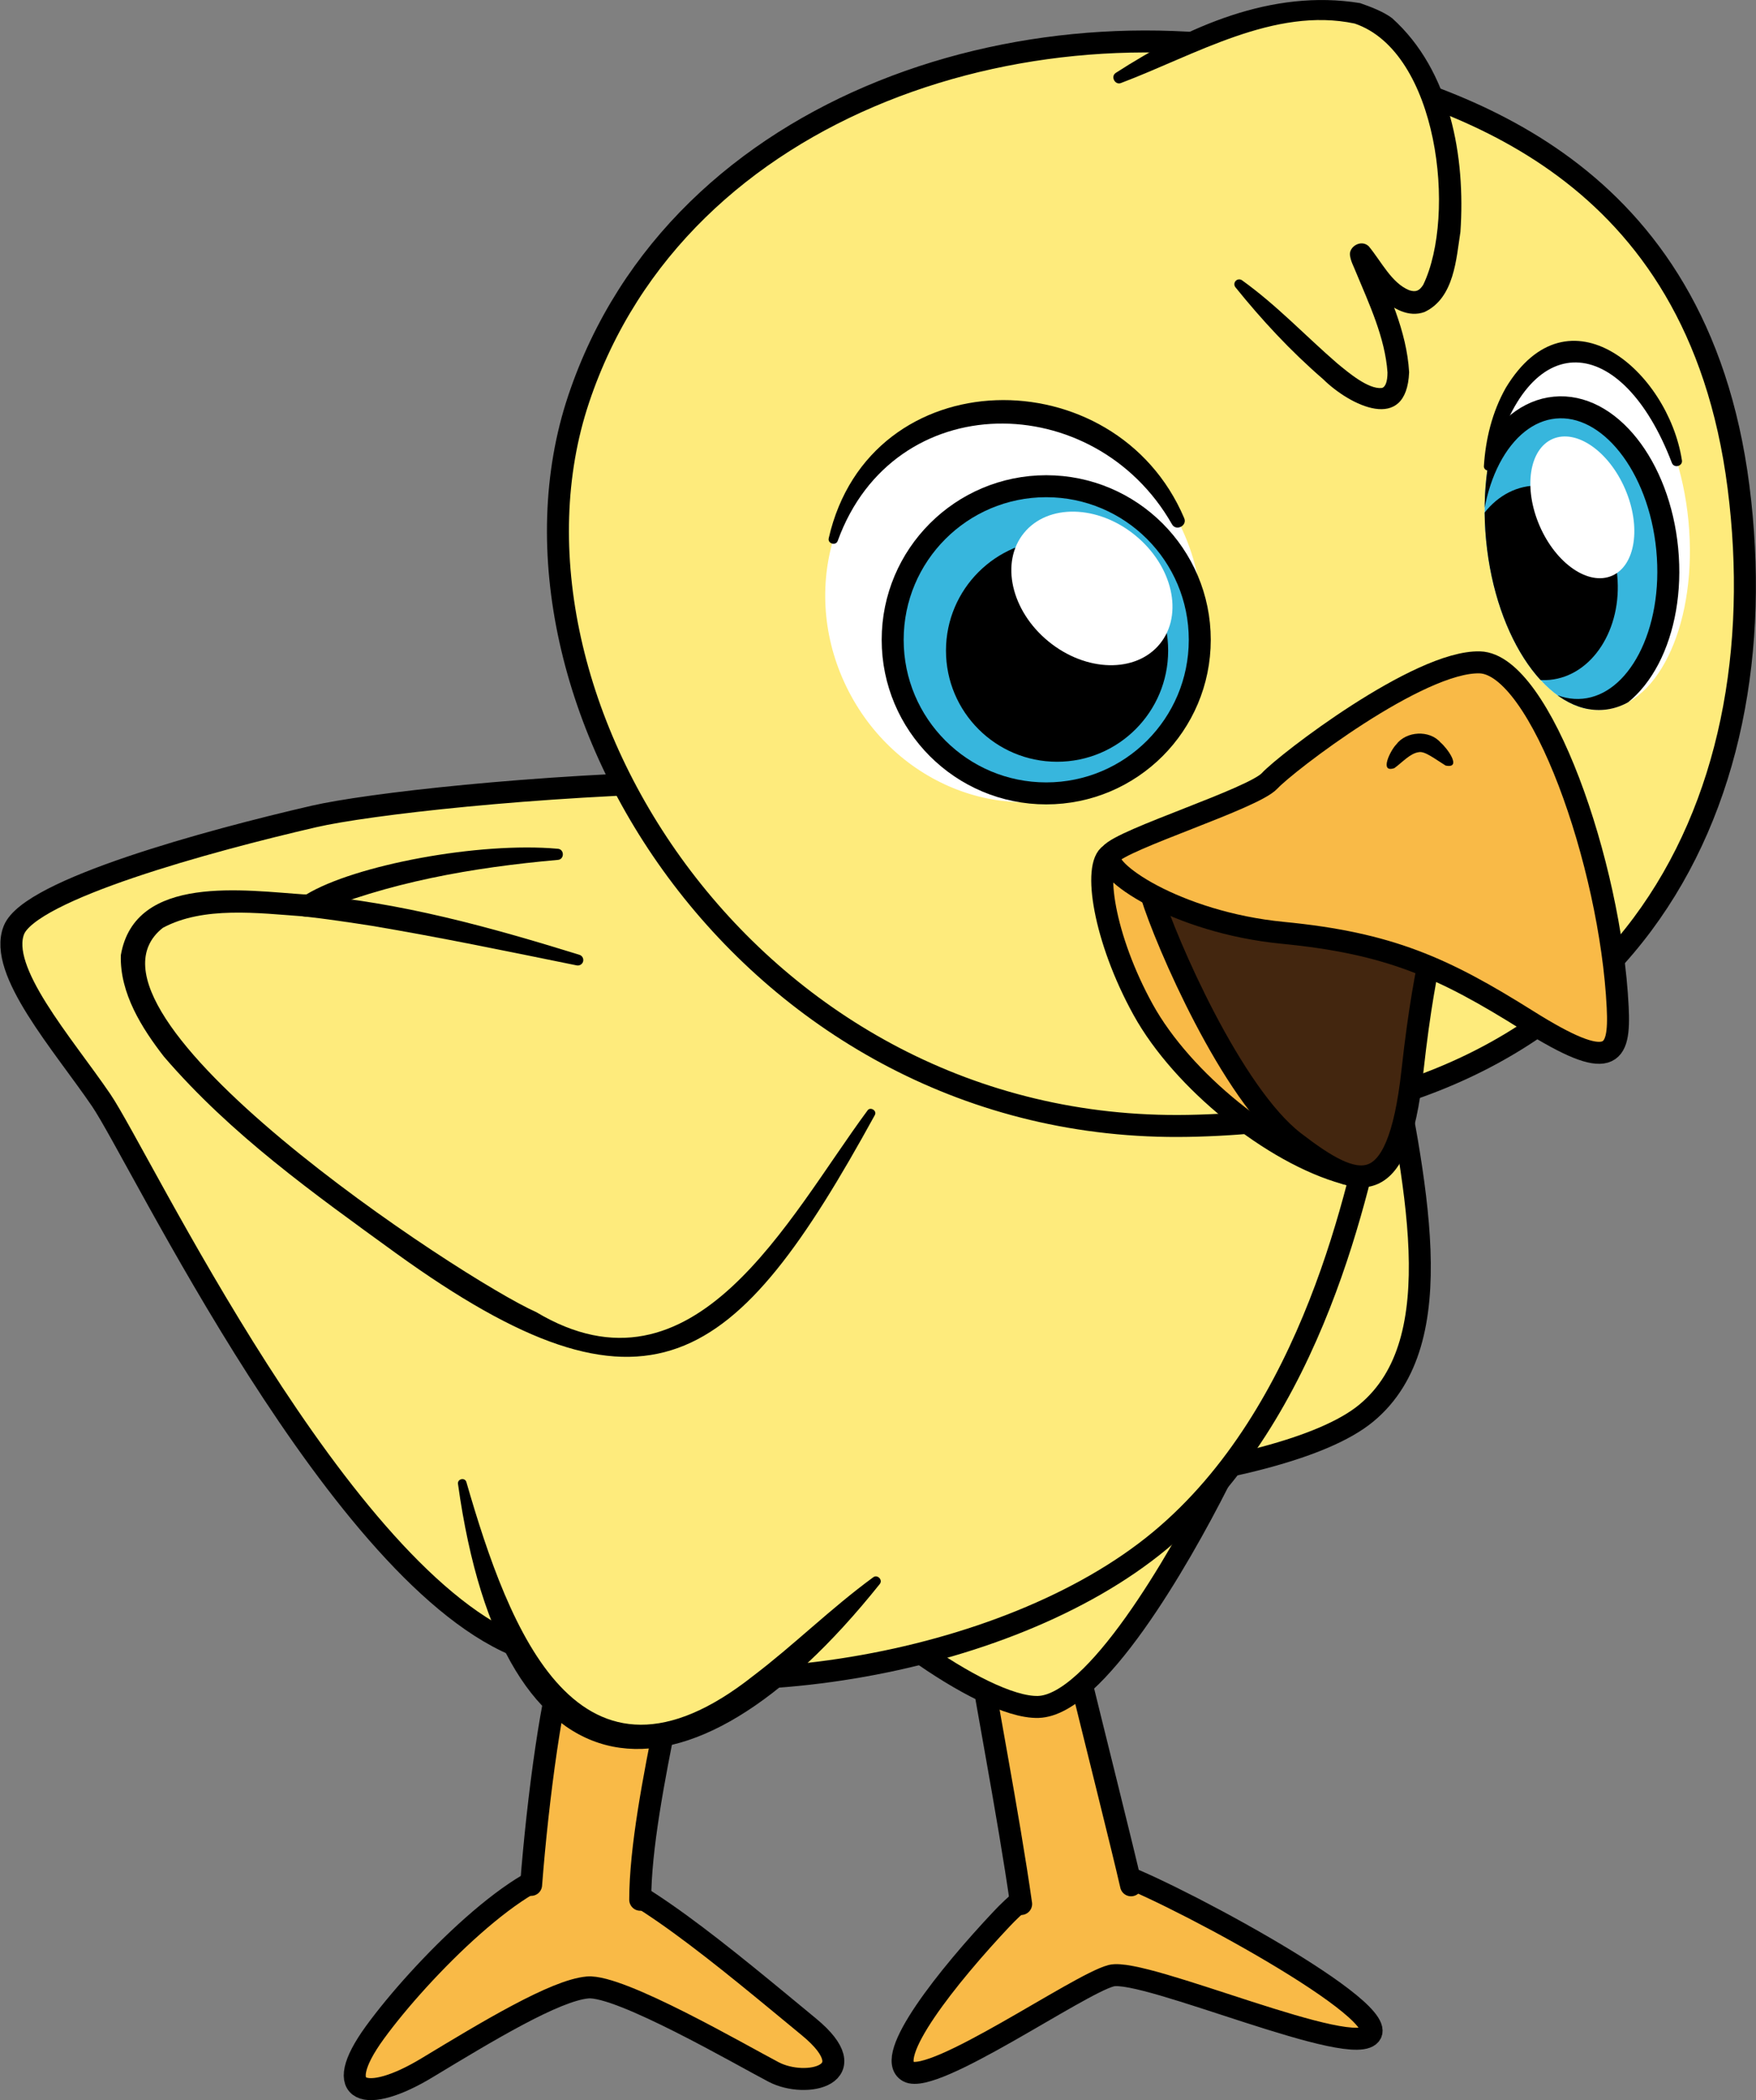 <?xml version="1.0" encoding="UTF-8" standalone="no"?>
<!-- Created with Inkscape (http://www.inkscape.org/) -->

<svg
   version="1.1"
   id="svg1"
   width="73.065"
   height="87.37"
   viewBox="0 0 73.065 87.37"
   xmlns="http://www.w3.org/2000/svg"
   xmlns:svg="http://www.w3.org/2000/svg">
  <rect x="0" y="0" width="73.065" height="87.37" fill="#808080" stroke="none"/>
  <defs
     id="defs1">
    <clipPath
       clipPathUnits="userSpaceOnUse"
       id="clipPath3044">
      <path
         d="M 0,841.89 H 688.077 V 0 H 0 Z"
         transform="translate(-424.104,-154.78)"
         id="path3044" />
    </clipPath>
    <clipPath
       clipPathUnits="userSpaceOnUse"
       id="clipPath3046">
      <path
         d="M 0,841.89 H 688.077 V 0 H 0 Z"
         transform="translate(-412.136,-126.954)"
         id="path3046" />
    </clipPath>
    <clipPath
       clipPathUnits="userSpaceOnUse"
       id="clipPath3048">
      <path
         d="M 0,841.89 H 688.077 V 0 H 0 Z"
         transform="translate(-414.454,-134.957)"
         id="path3048" />
    </clipPath>
    <clipPath
       clipPathUnits="userSpaceOnUse"
       id="clipPath3050">
      <path
         d="M 0,841.89 H 688.077 V 0 H 0 Z"
         transform="translate(-412.732,-127.407)"
         id="path3050" />
    </clipPath>
    <clipPath
       clipPathUnits="userSpaceOnUse"
       id="clipPath3052">
      <path
         d="M 0,841.89 H 688.077 V 0 H 0 Z"
         transform="translate(-418.897,-140.591)"
         id="path3052" />
    </clipPath>
    <clipPath
       clipPathUnits="userSpaceOnUse"
       id="clipPath3054">
      <path
         d="M 0,841.89 H 688.077 V 0 H 0 Z"
         transform="translate(-423.856,-152.488)"
         id="path3054" />
    </clipPath>
    <clipPath
       clipPathUnits="userSpaceOnUse"
       id="clipPath3056">
      <path
         d="M 0,841.89 H 688.077 V 0 H 0 Z"
         transform="translate(-406.111,-123.572)"
         id="path3056" />
    </clipPath>
    <clipPath
       clipPathUnits="userSpaceOnUse"
       id="clipPath3058">
      <path
         d="M 0,841.89 H 688.077 V 0 H 0 Z"
         transform="translate(-401.672,-133.307)"
         id="path3058" />
    </clipPath>
    <clipPath
       clipPathUnits="userSpaceOnUse"
       id="clipPath3060">
      <path
         d="M 0,841.89 H 688.077 V 0 H 0 Z"
         transform="translate(-397.44,-128.003)"
         id="path3060" />
    </clipPath>
    <clipPath
       clipPathUnits="userSpaceOnUse"
       id="clipPath3062">
      <path
         d="M 0,841.89 H 688.077 V 0 H 0 Z"
         transform="translate(-408.216,-137.494)"
         id="path3062" />
    </clipPath>
    <clipPath
       clipPathUnits="userSpaceOnUse"
       id="clipPath3064">
      <path
         d="M 0,841.89 H 688.077 V 0 H 0 Z"
         transform="translate(-408.319,-137.388)"
         id="path3064" />
    </clipPath>
    <clipPath
       clipPathUnits="userSpaceOnUse"
       id="clipPath3066">
      <path
         d="M 0,841.89 H 688.077 V 0 H 0 Z"
         transform="translate(-408.74,-153.204)"
         id="path3066" />
    </clipPath>
    <clipPath
       clipPathUnits="userSpaceOnUse"
       id="clipPath3068">
      <path
         d="M 0,841.89 H 688.077 V 0 H 0 Z"
         transform="translate(-408.164,-152.017)"
         id="path3068" />
    </clipPath>
    <clipPath
       clipPathUnits="userSpaceOnUse"
       id="clipPath3070">
      <path
         d="M 0,841.89 H 688.077 V 0 H 0 Z"
         transform="translate(-390.402,-158.902)"
         id="path3070" />
    </clipPath>
    <clipPath
       clipPathUnits="userSpaceOnUse"
       id="clipPath3072">
      <path
         d="M 0,841.89 H 688.077 V 0 H 0 Z"
         transform="translate(-422.175,-184.81)"
         id="path3072" />
    </clipPath>
    <clipPath
       clipPathUnits="userSpaceOnUse"
       id="clipPath3074">
      <path
         d="M 0,841.89 H 688.077 V 0 H 0 Z"
         transform="translate(-414.443,-183.582)"
         id="path3074" />
    </clipPath>
    <clipPath
       clipPathUnits="userSpaceOnUse"
       id="clipPath3076">
      <path
         d="M 0,841.89 H 688.077 V 0 H 0 Z"
         transform="translate(-415.68,-184.532)"
         id="path3076" />
    </clipPath>
    <clipPath
       clipPathUnits="userSpaceOnUse"
       id="clipPath3078">
      <path
         d="M 0,841.89 H 688.077 V 0 H 0 Z"
         transform="translate(-422.839,-150.202)"
         id="path3078" />
    </clipPath>
    <clipPath
       clipPathUnits="userSpaceOnUse"
       id="clipPath3080">
      <path
         d="M 0,841.89 H 688.077 V 0 H 0 Z"
         transform="translate(-416.797,-158.891)"
         id="path3080" />
    </clipPath>
    <clipPath
       clipPathUnits="userSpaceOnUse"
       id="clipPath3082">
      <path
         d="M 0,841.89 H 688.077 V 0 H 0 Z"
         transform="translate(-427.242,-169.952)"
         id="path3082" />
    </clipPath>
    <clipPath
       clipPathUnits="userSpaceOnUse"
       id="clipPath3084">
      <path
         d="m 429.863,175.845 c -1.744,-0.168 -2.917,-2.806 -2.62,-5.893 v 0 c 0.296,-3.087 1.95,-5.455 3.693,-5.287 v 0 c 1.744,0.167 2.918,2.806 2.621,5.893 v 0 c -0.286,2.984 -1.841,5.295 -3.519,5.295 v 0 c -0.058,0 -0.116,-0.003 -0.175,-0.008"
         transform="translate(-426.78,-169.087)"
         id="path3084" />
    </clipPath>
    <clipPath
       clipPathUnits="userSpaceOnUse"
       id="clipPath3086">
      <path
         d="m 429.863,175.845 c -1.744,-0.168 -2.917,-2.806 -2.62,-5.893 v 0 c 0.296,-3.087 1.95,-5.455 3.693,-5.287 v 0 c 1.744,0.167 2.918,2.806 2.621,5.893 v 0 c -0.286,2.984 -1.841,5.295 -3.519,5.295 v 0 c -0.058,0 -0.116,-0.003 -0.175,-0.008"
         transform="translate(-426.546,-168.395)"
         id="path3086" />
    </clipPath>
    <clipPath
       clipPathUnits="userSpaceOnUse"
       id="clipPath3088">
      <path
         d="M 0,841.89 H 688.077 V 0 H 0 Z"
         transform="translate(-433.04,-172.368)"
         id="path3088" />
    </clipPath>
    <clipPath
       clipPathUnits="userSpaceOnUse"
       id="clipPath3090">
      <path
         d="M 0,841.89 H 688.077 V 0 H 0 Z"
         transform="translate(-428.913,-170.403)"
         id="path3090" />
    </clipPath>
    <clipPath
       clipPathUnits="userSpaceOnUse"
       id="clipPath3092">
      <path
         d="M 0,841.89 H 688.077 V 0 H 0 Z"
         transform="translate(-407.354,-165.235)"
         id="path3092" />
    </clipPath>
    <clipPath
       clipPathUnits="userSpaceOnUse"
       id="clipPath3094">
      <path
         d="M 0,841.89 H 688.077 V 0 H 0 Z"
         transform="translate(-406.728,-170.02)"
         id="path3094" />
    </clipPath>
    <clipPath
       clipPathUnits="userSpaceOnUse"
       id="clipPath3096">
      <path
         d="M 0,841.89 H 688.077 V 0 H 0 Z"
         transform="translate(-408.723,-166.848)"
         id="path3096" />
    </clipPath>
    <clipPath
       clipPathUnits="userSpaceOnUse"
       id="clipPath3098">
      <path
         d="M 0,841.89 H 688.077 V 0 H 0 Z"
         transform="translate(-410.386,-166.511)"
         id="path3098" />
    </clipPath>
    <clipPath
       clipPathUnits="userSpaceOnUse"
       id="clipPath3100">
      <path
         d="M 0,841.89 H 688.077 V 0 H 0 Z"
         transform="translate(-413.588,-166.795)"
         id="path3100" />
    </clipPath>
    <clipPath
       clipPathUnits="userSpaceOnUse"
       id="clipPath3102">
      <path
         d="M 0,841.89 H 688.077 V 0 H 0 Z"
         transform="translate(-431.348,-155.385)"
         id="path3102" />
    </clipPath>
    <clipPath
       clipPathUnits="userSpaceOnUse"
       id="clipPath3104">
      <path
         d="M 0,841.89 H 688.077 V 0 H 0 Z"
         transform="translate(-425.978,-162.925)"
         id="path3104" />
    </clipPath>
  </defs>
  <g
     id="layer-MC5"
     transform="translate(-507.821,-873.441)">
    <path
       id="path3043"
       d="m 0,0 c 0.898,-4.783 2.125,-9.797 -0.596,-12.056 -2.72,-2.259 -12.7,-2.793 -15.401,-2.637 -2.701,0.157 -7.685,1.494 -1.152,6.215 0,0 2.568,6.515 9.796,9.957 C -0.124,4.921 -0.248,1.319 0,0"
       style="fill:#feeb7c;fill-opacity:1;fill-rule:nonzero;stroke:#000000;stroke-width:0.686;stroke-linecap:round;stroke-linejoin:miter;stroke-miterlimit:10;stroke-dasharray:none;stroke-opacity:1"
       transform="matrix(1.333,0,0,-1.333,565.473,916.147)"
       clip-path="url(#clipPath3044)" />
    <path
       id="path3045"
       d="m 0,0 c -1.687,-1.788 -3.72,-4.336 -2.928,-4.775 0.792,-0.44 5.312,2.727 6.336,2.991 1.025,0.264 7.668,-2.683 8.108,-1.804 0.44,0.88 -6.788,4.712 -8.108,5.064 C 2.088,1.828 0.792,0.839 0,0"
       style="fill:#f9ba47;fill-opacity:1;fill-rule:nonzero;stroke:#000000;stroke-width:0.686;stroke-linecap:round;stroke-linejoin:miter;stroke-miterlimit:10;stroke-dasharray:none;stroke-opacity:1"
       transform="matrix(1.333,0,0,-1.333,549.515,953.248)"
       clip-path="url(#clipPath3046)" />
    <path
       id="path3047"
       d="M 0,0 C 0.529,-2.166 1.451,-5.831 1.709,-6.966 1.967,-8.101 -1.388,-10.011 -1.774,-7.276 -2.161,-4.541 -2.898,-0.782 -2.986,0 -3.075,0.782 -0.369,1.509 0,0"
       style="fill:#f9ba47;fill-opacity:1;fill-rule:nonzero;stroke:none"
       transform="matrix(1.333,0,0,-1.333,552.605,942.578)"
       clip-path="url(#clipPath3048)" />
    <path
       id="path3049"
       d="m 0,0 c -0.387,2.735 -1.176,6.767 -1.265,7.55 -0.089,0.782 2.618,1.509 2.987,0 C 2.251,5.384 3.173,1.719 3.431,0.583"
       style="fill:none;stroke:#000000;stroke-width:0.686;stroke-linecap:round;stroke-linejoin:miter;stroke-miterlimit:10;stroke-dasharray:none;stroke-opacity:1"
       transform="matrix(1.333,0,0,-1.333,550.309,952.644)"
       clip-path="url(#clipPath3050)" />
    <path
       id="path3051"
       d="m 0,0 c -1.265,-2.506 -3.854,-6.982 -5.63,-7.038 -1.776,-0.055 -6.105,3.237 -6.827,4.671 -0.721,1.434 2.331,3.543 6.66,4.209 C -1.468,2.508 0.694,1.376 0,0"
       style="fill:#feeb7c;fill-opacity:1;fill-rule:nonzero;stroke:#000000;stroke-width:0.686;stroke-linecap:round;stroke-linejoin:miter;stroke-miterlimit:10;stroke-dasharray:none;stroke-opacity:1"
       transform="matrix(1.333,0,0,-1.333,558.529,935.065)"
       clip-path="url(#clipPath3052)" />
    <path
       id="path3053"
       d="m 0,0 c -0.58,-2.66 -1.987,-9.76 -6.799,-13.748 -4.811,-3.989 -14.149,-5.464 -19.862,-3.365 -5.713,2.099 -11.981,15.351 -13.184,17.113 -1.202,1.762 -3.228,4.041 -2.722,5.307 0.507,1.266 6.078,2.785 9.37,3.545 3.292,0.759 20.827,2.405 27.284,-0.76 C -0.292,5.337 0.475,2.177 0,0"
       style="fill:#feeb7c;fill-opacity:1;fill-rule:nonzero;stroke:#000000;stroke-width:0.686;stroke-linecap:round;stroke-linejoin:miter;stroke-miterlimit:10;stroke-dasharray:none;stroke-opacity:1"
       transform="matrix(1.333,0,0,-1.333,565.142,919.203)"
       clip-path="url(#clipPath3054)" />
    <path
       id="path3055"
       d="m 0,0 c -2.556,2.107 -5.72,4.796 -7.304,4.928 -1.584,0.132 -4.839,-3.168 -6.247,-5.104 -1.408,-1.936 -0.264,-2.244 1.628,-1.1 1.892,1.144 4.003,2.42 5.015,2.508 C -5.896,1.32 -2.112,-0.88 -1.1,-1.408 -0.088,-1.936 1.83,-1.508 0,0"
       style="fill:#f9ba47;fill-opacity:1;fill-rule:nonzero;stroke:#000000;stroke-width:0.686;stroke-linecap:round;stroke-linejoin:miter;stroke-miterlimit:10;stroke-dasharray:none;stroke-opacity:1"
       transform="matrix(1.333,0,0,-1.333,541.481,957.758)"
       clip-path="url(#clipPath3056)" />
    <path
       id="path3057"
       d="m 0,0 c -0.397,-1.965 -0.826,-4.169 -0.826,-5.768 0,-1.6 -3.612,-2.219 -3.405,0.464 0.206,2.683 0.67,6.192 1.135,7.327 C -2.632,3.159 0.504,2.494 0,0"
       style="fill:#f9ba47;fill-opacity:1;fill-rule:nonzero;stroke:none"
       transform="matrix(1.333,0,0,-1.333,535.562,944.777)"
       clip-path="url(#clipPath3058)" />
    <path
       id="path3059"
       d="M 0,0 C 0.206,2.683 0.671,6.192 1.135,7.327 1.6,8.463 4.736,7.798 4.231,5.304 3.834,3.339 3.406,1.135 3.406,-0.464"
       style="fill:none;stroke:#000000;stroke-width:0.686;stroke-linecap:round;stroke-linejoin:miter;stroke-miterlimit:10;stroke-dasharray:none;stroke-opacity:1"
       transform="matrix(1.333,0,0,-1.333,529.92,951.849)"
       clip-path="url(#clipPath3060)" />
    <path
       id="path3061"
       d="m 0,0 c -3.06,-2.97 -5.661,-5.494 -8.325,-4.773 -2.663,0.722 -4.051,4.884 -4.606,7.825 -0.555,2.942 4.995,4.361 8.935,2.403 C -0.055,3.496 1.571,1.525 0,0"
       style="fill:#feeb7c;fill-opacity:1;fill-rule:nonzero;stroke:none"
       transform="matrix(1.333,0,0,-1.333,544.288,939.195)"
       clip-path="url(#clipPath3062)" />
    <path
       id="path3063"
       d="m 0,0 c -6.058,-7.585 -11.763,-6.985 -13.165,3.133 -0.013,0.155 0.219,0.201 0.263,0.05 1.329,-4.6 3.49,-10.371 8.958,-6.044 1.266,0.96 2.417,2.104 3.739,3.071 C -0.075,0.314 0.109,0.129 0,0"
       style="fill:#000000;fill-opacity:1;fill-rule:nonzero;stroke:none"
       transform="matrix(1.333,0,0,-1.333,544.425,939.336)"
       clip-path="url(#clipPath3064)" />
    <path
       id="path3065"
       d="M 0,0 C -2.574,-4.13 -5.062,-8.653 -8.594,-8.476 -12.126,-8.3 -19.836,-1.943 -21.72,0 c -1.884,1.942 -4.65,6.298 3.355,5.356 0,0 6.298,3.061 13.95,0.707 C 3.237,3.708 0.71,1.139 0,0"
       style="fill:#feeb7c;fill-opacity:1;fill-rule:nonzero;stroke:none"
       transform="matrix(1.333,0,0,-1.333,544.987,918.248)"
       clip-path="url(#clipPath3066)" />
    <path
       id="path3067"
       d="m 0,0 c -4.353,-7.924 -7.043,-10.007 -14.94,-4.311 -2.58,1.871 -5.146,3.694 -7.249,6.139 -0.681,0.879 -1.378,1.97 -1.345,3.162 0.436,2.561 3.9,2.016 5.785,1.895 1.517,0.922 5.401,1.651 7.855,1.429 0.209,-0.014 0.211,-0.332 0.002,-0.347 -2.646,-0.235 -5.301,-0.693 -7.747,-1.731 -0.08,-0.041 -0.102,-0.044 -0.19,-0.032 -1.423,0.103 -3.131,0.323 -4.393,-0.357 -3.329,-2.629 9.348,-10.971 11.654,-11.992 4.95,-2.956 7.861,2.941 10.338,6.287 C -0.145,0.278 0.084,0.142 0,0"
       style="fill:#000000;fill-opacity:1;fill-rule:nonzero;stroke:none"
       transform="matrix(1.333,0,0,-1.333,544.219,919.831)"
       clip-path="url(#clipPath3068)" />
    <path
       id="path3069"
       d="M 0,0 C 2.925,-0.231 5.763,-1.019 8.553,-1.884 8.642,-1.914 8.69,-2.011 8.661,-2.1 8.633,-2.182 8.547,-2.229 8.465,-2.213 c -2.128,0.432 -4.254,0.874 -6.392,1.234 -0.711,0.11 -1.421,0.217 -2.125,0.295 -0.189,0.019 -0.326,0.188 -0.307,0.376 C -0.34,-0.126 -0.18,0.007 0,0"
       style="fill:#000000;fill-opacity:1;fill-rule:nonzero;stroke:none"
       transform="matrix(1.333,0,0,-1.333,520.535,910.65)"
       clip-path="url(#clipPath3070)" />
    <path
       id="path3071"
       d="M 0,0 C 4.073,-1.075 11.659,-3.13 12.947,-13.193 14.236,-23.256 9.388,-32.89 -4.234,-33.135 -17.856,-33.381 -26.386,-19.801 -23.256,-10.453 -20.127,-1.104 -8.836,2.332 0,0"
       style="fill:#feeb7c;fill-opacity:1;fill-rule:nonzero;stroke:#000000;stroke-width:0.686;stroke-linecap:round;stroke-linejoin:miter;stroke-miterlimit:10;stroke-dasharray:none;stroke-opacity:1"
       transform="matrix(1.333,0,0,-1.333,562.899,876.107)"
       clip-path="url(#clipPath3072)" />
    <path
       id="path3073"
       d="m 0,0 c 0.938,0.651 7.793,4.725 10.063,2.025 2.271,-2.7 1.78,-7.67 0.798,-8.161 -0.982,-0.491 -1.964,1.595 -1.964,1.411 0,-0.184 2.025,-4.111 0.737,-4.479 C 8.345,-9.572 5.154,-5.093 2.638,-3.682 0.123,-2.27 -1.659,-1.151 0,0"
       style="fill:#feeb7c;fill-opacity:1;fill-rule:nonzero;stroke:none"
       transform="matrix(1.333,0,0,-1.333,552.591,877.744)"
       clip-path="url(#clipPath3074)" />
    <path
       id="path3075"
       d="m 0,0 c 2.225,1.438 4.881,2.632 7.632,2.181 0.317,-0.11 0.731,-0.266 0.999,-0.47 1.822,-1.638 2.294,-4.326 2.132,-6.67 -0.13,-0.813 -0.183,-2.06 -1.122,-2.5 -0.983,-0.354 -1.963,1.084 -2.164,1.507 0.241,-0.175 0.548,0.061 0.534,0.289 0,-10e-4 0.001,0.017 0.001,0.017 -0.016,0.048 0.02,-0.046 0.027,-0.062 0.475,-1.172 1.047,-2.329 1.123,-3.63 -0.08,-1.925 -1.853,-1.036 -2.685,-0.216 -1.02,0.882 -1.908,1.841 -2.736,2.867 -0.053,0.065 -0.043,0.161 0.022,0.213 0.054,0.044 0.13,0.044 0.184,0.005 1.082,-0.776 1.989,-1.743 2.958,-2.581 0.363,-0.302 0.982,-0.823 1.401,-0.78 0.111,0.021 0.181,0.189 0.181,0.485 C 8.412,-8.263 7.915,-7.207 7.496,-6.2 7.426,-6.019 7.343,-5.889 7.315,-5.683 7.285,-5.416 7.663,-5.184 7.9,-5.405 8.301,-5.89 8.613,-6.553 9.165,-6.779 9.37,-6.844 9.478,-6.802 9.602,-6.61 10.649,-4.437 10.067,0.661 7.461,1.544 4.954,2.071 2.477,0.559 0.171,-0.311 -0.014,-0.389 -0.163,-0.115 0,0"
       style="fill:#000000;fill-opacity:1;fill-rule:nonzero;stroke:none"
       transform="matrix(1.333,0,0,-1.333,554.24,876.478)"
       clip-path="url(#clipPath3076)" />
    <path
       id="path3077"
       d="m 0,0 c -2.252,0.622 -5.071,2.881 -6.301,5.108 -1.23,2.227 -1.571,4.51 -1.025,4.847 0.547,0.337 3.741,-0.16 3.946,-1.031 C -3.175,8.053 0,0 0,0"
       style="fill:#f9ba47;fill-opacity:1;fill-rule:nonzero;stroke:#000000;stroke-width:0.686;stroke-linecap:round;stroke-linejoin:miter;stroke-miterlimit:10;stroke-dasharray:none;stroke-opacity:1"
       transform="matrix(1.333,0,0,-1.333,563.785,922.25)"
       clip-path="url(#clipPath3078)" />
    <path
       id="path3079"
       d="m 0,0 c 0.451,-1.47 2.508,-6.208 4.456,-7.708 1.948,-1.5 3.229,-1.971 3.69,2.192 C 8.607,-1.354 9.017,-1.465 8.812,0 8.607,1.465 6.147,1.67 4.2,1.619 2.253,1.568 -0.317,1.035 0,0"
       style="fill:#43260f;fill-opacity:1;fill-rule:nonzero;stroke:#000000;stroke-width:0.686;stroke-linecap:round;stroke-linejoin:miter;stroke-miterlimit:10;stroke-dasharray:none;stroke-opacity:1"
       transform="matrix(1.333,0,0,-1.333,555.729,910.666)"
       clip-path="url(#clipPath3080)" />
    <path
       id="path3081"
       d="M 0,0 C 0.296,-3.087 1.95,-5.454 3.694,-5.287 5.438,-5.119 6.611,-2.481 6.315,0.606 6.018,3.693 4.365,6.06 2.621,5.893 0.877,5.726 -0.296,3.087 0,0"
       style="fill:#ffffff;fill-opacity:1;fill-rule:nonzero;stroke:none"
       transform="matrix(1.333,0,0,-1.333,569.657,895.917)"
       clip-path="url(#clipPath3082)" />
    <path
       id="path3083"
       d="M 0,0 C 0.25,-2.603 1.822,-4.582 3.51,-4.419 5.199,-4.257 6.366,-2.016 6.116,0.587 5.866,3.19 4.294,5.169 2.606,5.007 0.917,4.844 -0.25,2.603 0,0"
       style="fill:#37b6dd;fill-opacity:1;fill-rule:nonzero;stroke:#000000;stroke-width:0.686;stroke-linecap:round;stroke-linejoin:miter;stroke-miterlimit:10;stroke-dasharray:none;stroke-opacity:1"
       transform="matrix(1.333,0,0,-1.333,569.04,897.071)"
       clip-path="url(#clipPath3084)" />
    <path
       id="path3085"
       d="M 0,0 C 0.16,-1.672 1.363,-2.924 2.685,-2.797 4.008,-2.67 4.95,-1.212 4.79,0.46 4.629,2.132 3.427,3.384 2.104,3.257 0.782,3.13 -0.161,1.672 0,0"
       style="fill:#000000;fill-opacity:1;fill-rule:nonzero;stroke:none"
       transform="matrix(1.333,0,0,-1.333,568.727,897.994)"
       clip-path="url(#clipPath3086)" />
    <path
       id="path3087"
       d="m 0,0 c -1.546,4.051 -4.533,4.355 -5.62,-0.139 -0.017,-0.068 -0.085,-0.109 -0.152,-0.093 -0.06,0.014 -0.099,0.071 -0.096,0.131 0.053,0.835 0.253,1.68 0.685,2.446 1.956,3.231 5.062,0.498 5.494,-2.251 C 0.356,-0.098 0.07,-0.182 0,0"
       style="fill:#000000;fill-opacity:1;fill-rule:nonzero;stroke:none"
       transform="matrix(1.333,0,0,-1.333,577.386,892.697)"
       clip-path="url(#clipPath3088)" />
    <path
       id="path3089"
       d="M 0,0 C 0.511,-1.179 1.523,-1.876 2.259,-1.557 2.995,-1.238 3.177,-0.023 2.666,1.156 2.155,2.335 1.143,3.032 0.407,2.713 -0.329,2.394 -0.511,1.179 0,0"
       style="fill:#ffffff;fill-opacity:1;fill-rule:nonzero;stroke:none"
       transform="matrix(1.333,0,0,-1.333,571.883,895.316)"
       clip-path="url(#clipPath3090)" />
    <path
       id="path3091"
       d="M 0,0 C -1.571,3.038 -0.544,6.691 2.294,8.159 5.132,9.627 8.707,8.354 10.279,5.316 11.85,2.277 10.823,-1.376 7.985,-2.844 5.146,-4.311 1.571,-3.038 0,0"
       style="fill:#ffffff;fill-opacity:1;fill-rule:nonzero;stroke:none"
       transform="matrix(1.333,0,0,-1.333,543.138,902.207)"
       clip-path="url(#clipPath3092)" />
    <path
       id="path3093"
       d="M 0,0 C 1.281,5.601 8.948,5.667 11.093,0.629 11.203,0.392 10.844,0.204 10.714,0.433 8.301,4.672 2.033,4.741 0.281,-0.083 0.225,-0.249 -0.044,-0.172 0,0"
       style="fill:#000000;fill-opacity:1;fill-rule:nonzero;stroke:none"
       transform="matrix(1.333,0,0,-1.333,542.304,895.827)"
       clip-path="url(#clipPath3094)" />
    <path
       id="path3095"
       d="M 0,0 C 0,2.647 2.146,4.793 4.793,4.793 7.44,4.793 9.586,2.647 9.586,0 9.586,-2.647 7.44,-4.793 4.793,-4.793 2.146,-4.793 0,-2.647 0,0"
       style="fill:#37b6dd;fill-opacity:1;fill-rule:nonzero;stroke:#000000;stroke-width:0.686;stroke-linecap:round;stroke-linejoin:miter;stroke-miterlimit:10;stroke-dasharray:none;stroke-opacity:1"
       transform="matrix(1.333,0,0,-1.333,544.964,900.056)"
       clip-path="url(#clipPath3096)" />
    <path
       id="path3097"
       d="M 0,0 C 0,1.915 1.553,3.468 3.468,3.468 5.383,3.468 6.935,1.915 6.935,0 6.935,-1.915 5.383,-3.468 3.468,-3.468 1.553,-3.468 0,-1.915 0,0"
       style="fill:#000000;fill-opacity:1;fill-rule:nonzero;stroke:none"
       transform="matrix(1.333,0,0,-1.333,547.182,900.506)"
       clip-path="url(#clipPath3098)" />
    <path
       id="path3099"
       d="M 0,0 C 1.171,-0.956 2.726,-0.99 3.473,-0.075 4.22,0.84 3.876,2.357 2.705,3.313 1.534,4.27 -0.022,4.303 -0.768,3.388 -1.515,2.473 -1.171,0.956 0,0"
       style="fill:#ffffff;fill-opacity:1;fill-rule:nonzero;stroke:none"
       transform="matrix(1.333,0,0,-1.333,551.451,900.127)"
       clip-path="url(#clipPath3100)" />
    <path
       id="path3101"
       d="m 0,0 c -0.217,4.464 -2.409,10.71 -4.305,10.762 -1.896,0.051 -6.047,-3.141 -6.559,-3.697 -0.512,-0.557 -4.612,-1.825 -4.971,-2.293 -0.358,-0.467 2.05,-2.126 5.381,-2.45 C -7.123,1.999 -5.432,1.23 -2.818,-0.41 -0.205,-2.05 0.075,-1.544 0,0"
       style="fill:#f9ba47;fill-opacity:1;fill-rule:nonzero;stroke:#000000;stroke-width:0.686;stroke-linecap:round;stroke-linejoin:miter;stroke-miterlimit:10;stroke-dasharray:none;stroke-opacity:1"
       transform="matrix(1.333,0,0,-1.333,575.131,915.34)"
       clip-path="url(#clipPath3102)" />
    <path
       id="path3103"
       d="M 0,0 C -0.337,0.208 -0.647,0.456 -0.834,0.418 -1.104,0.386 -1.35,0.1 -1.598,-0.079 c -0.49,-0.169 -0.114,0.566 0.053,0.732 0.31,0.425 1.045,0.468 1.39,0.063 C 0.033,0.564 0.534,-0.108 0,0"
       style="fill:#000000;fill-opacity:1;fill-rule:nonzero;stroke:none"
       transform="matrix(1.333,0,0,-1.333,567.971,905.287)"
       clip-path="url(#clipPath3104)" />
  </g>
</svg>
